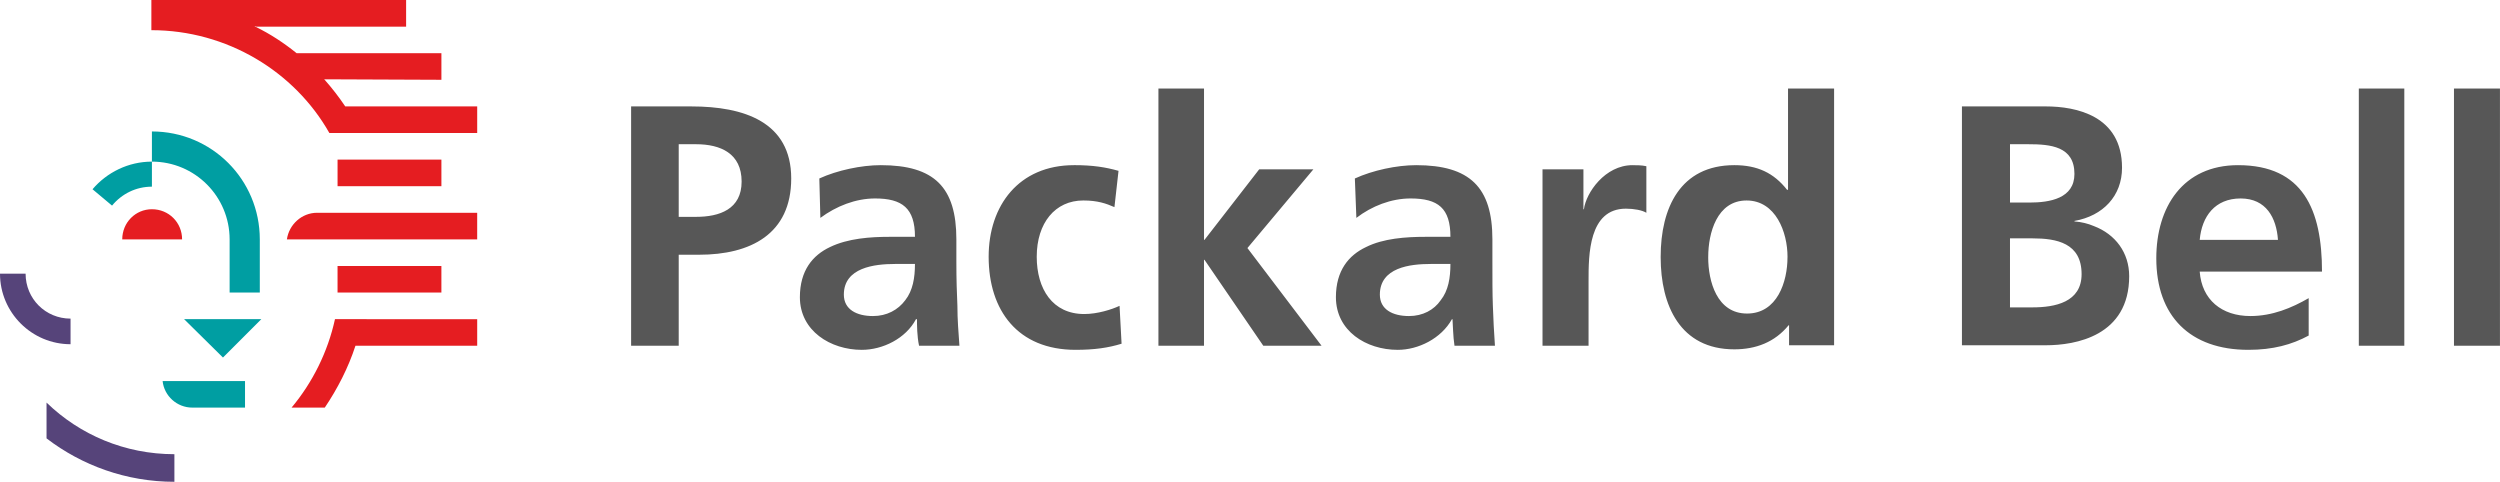<?xml version="1.0" encoding="UTF-8"?>
<!-- Created with Inkscape (http://www.inkscape.org/) -->
<svg width="187.7" height="36.172" version="1.1" viewBox="0 0 187.7 36.172" xmlns="http://www.w3.org/2000/svg">
 <g>
  <path d="m11.365 0v2.266c5.682 0 10.754 3.109 13.363 7.719h11.1v-1.994h-9.906c-0.464-0.693-1-1.386-1.578-2.037l8.797 0.037v-1.996h-10.869c-0.958-0.771-1.995-1.458-3.109-1.994-0.036 0-0.037-0.041-0.037-0.041l0.115 0.041h11.25v-2zm13.979 11.984v1.994h7.797v-1.994zm-13.938 3.725c-1.229 0-2.228 0.995-2.228 2.266h4.494c0-1.271-1-2.266-2.266-2.266zm12.4 0.266c-1.151 0-2.109 0.885-2.266 2h14.287v-2zm1.537 3.994v1.994h7.797v-1.994zm-0.193 3.994c-0.536 2.458-1.687 4.76-3.26 6.641h2.494c0.958-1.422 1.766-2.994 2.303-4.644h9.141v-1.996z" fill="#E51D21"/>
  <path d="m11.406 9.869v2.266c3.224 0 5.834 2.611 5.834 5.84v3.988h2.266v-3.988c0-4.495-3.61-8.105-8.1-8.105zm0 2.266c-1.771 0-3.381 0.809-4.459 2.074l1.465 1.228c0.729-0.885 1.801-1.422 2.994-1.422zm2.416 11.828 2.918 2.881 2.879-2.881zm-1.613 4.646c0.115 1.115 1.077 1.994 2.228 1.994h3.959v-1.994z" fill="#009EA2"/>
  <path d="m0 20.547c0 2.917 2.38 5.297 5.297 5.297v-1.922c-1.88 0-3.375-1.495-3.375-3.375zm3.494 9.678v2.688c2.651 2.031 5.99 3.26 9.6 3.26v-2.072c-3.724 0-7.105-1.458-9.6-3.875z" fill="#56447A"/>
  <path d="m86.975 6.646v19.312h3.422v-6.453h0.035l4.416 6.453h4.375l-5.566-7.334 4.953-5.912h-4.068l-4.109 5.297h-0.035v-11.363zm47.27 0v7.604h-0.072c-1-1.271-2.23-1.85-3.959-1.85-4.068 0-5.531 3.229-5.531 6.875v0.043c0 3.609 1.464 6.91 5.531 6.91 1.615 0 3.038-0.536 4.074-1.807h0.035v1.5h3.381v-19.275zm42.855 0v19.312h3.416v-19.312zm7.144 0v19.312h3.453v-19.312zm-136.86 1.344v17.969h3.574v-6.834h1.531c3.844 0 6.916-1.537 6.916-5.725 0-4.26-3.574-5.41-7.49-5.41zm99.918 0v17.932h6.297c2.229 0 6.26-0.693 6.26-5.188 0-1.766-1.036-3.145-2.65-3.76-0.458-0.193-0.922-0.308-1.459-0.35v-0.037c2.151-0.38 3.572-1.88 3.572-3.994 0-3.917-3.457-4.604-5.723-4.604zm-96.344 2.838h1.301c1.844 0 3.422 0.693 3.422 2.803 0 2.078-1.656 2.65-3.422 2.65h-1.301zm99.953 0h1.379c1.656 0 3.459 0.156 3.459 2.228 0 1.844-1.845 2.152-3.381 2.152h-1.457zm-84.787 1.572c-1.458 0-3.266 0.385-4.609 1l0.078 2.959c1.193-0.885 2.651-1.459 4.109-1.459 2.037 0 2.994 0.73 2.994 2.881h-1.922c-1.422 0-3.109 0.115-4.453 0.766-1.307 0.615-2.266 1.766-2.266 3.766 0 2.531 2.303 3.953 4.646 3.953 1.573 0 3.301-0.844 4.072-2.303h0.074c0 0.422 5.1e-5 1.267 0.156 1.996h3.031c-0.073-1.036-0.152-1.96-0.152-2.996-0.042-0.958-0.078-1.957-0.078-3.301v-1.688c0-3.917-1.65-5.574-5.682-5.574zm14.516 0c-4.151 0-6.412 3.037-6.412 6.875 0 4.037 2.189 6.99 6.527 6.99 1.422 0 2.458-0.152 3.453-0.459l-0.152-2.844c-0.578 0.271-1.65 0.615-2.65 0.615-2.38 0-3.568-1.881-3.568-4.303 0-2.531 1.381-4.223 3.496-4.223 1.073 0 1.723 0.229 2.338 0.5l0.307-2.725c-0.958-0.271-1.916-0.428-3.338-0.428zm25.687 0c-1.458 0-3.26 0.385-4.604 1l0.113 2.959c1.151-0.885 2.61-1.459 4.068-1.459 2.073 0 2.994 0.73 2.994 2.881h-1.879c-1.458 0-3.151 0.115-4.453 0.766-1.307 0.615-2.266 1.766-2.266 3.766 0 2.531 2.264 3.953 4.644 3.953 1.536 0 3.261-0.844 4.068-2.303h0.041c0.036 0.422 0.036 1.267 0.15 1.996h3.037c-0.077-1.036-0.115-1.96-0.156-2.996-0.036-0.958-0.035-1.957-0.035-3.301v-1.688c0-3.917-1.693-5.574-5.725-5.574zm16.244 0c-2.073 0-3.494 2.079-3.65 3.309h-0.037v-2.996h-3.072v13.246h3.457v-4.875c0-1.922 7.4e-4 -5.418 2.803-5.418 0.615 0 1.23 0.116 1.537 0.309v-3.496c-0.344-0.078-0.73-0.078-1.037-0.078zm45.465 0c-4.146 0-6.141 3.152-6.141 6.99 0 4.338 2.53 6.875 6.91 6.875 1.844 0 3.26-0.385 4.531-1.072v-2.809c-1.271 0.734-2.728 1.344-4.379 1.344-2.151 0-3.646-1.223-3.803-3.338h9.182c0-4.646-1.421-7.99-6.301-7.99zm0.191 2.5c1.922 0 2.688 1.458 2.803 3.109h-5.875c0.156-1.766 1.151-3.109 3.072-3.109zm-37.094 0.152c2.188 0 3.074 2.379 3.074 4.223v0.043h-2e-3c0 1.839-0.769 4.223-3.035 4.223-2.266 0-2.918-2.421-2.918-4.223h2e-3v-0.043c0-1.766 0.65-4.223 2.879-4.223zm19.777 2.844h1.688c1.807 0 3.688 0.344 3.688 2.688 0 2.109-1.995 2.494-3.688 2.494h-1.688zm-83.715 1.922h1.5c0 1.031-0.156 1.994-0.729 2.723-0.542 0.729-1.385 1.188-2.422 1.188-1.229 0-2.188-0.495-2.188-1.609 0-2.036 2.307-2.301 3.838-2.301zm40.209 0h1.494c0 1.031-0.15 1.994-0.729 2.723-0.5 0.729-1.345 1.188-2.381 1.188-1.229 0-2.188-0.495-2.188-1.609 0-2.036 2.266-2.301 3.803-2.301z" fill="#575757"/>
 </g>
</svg>
